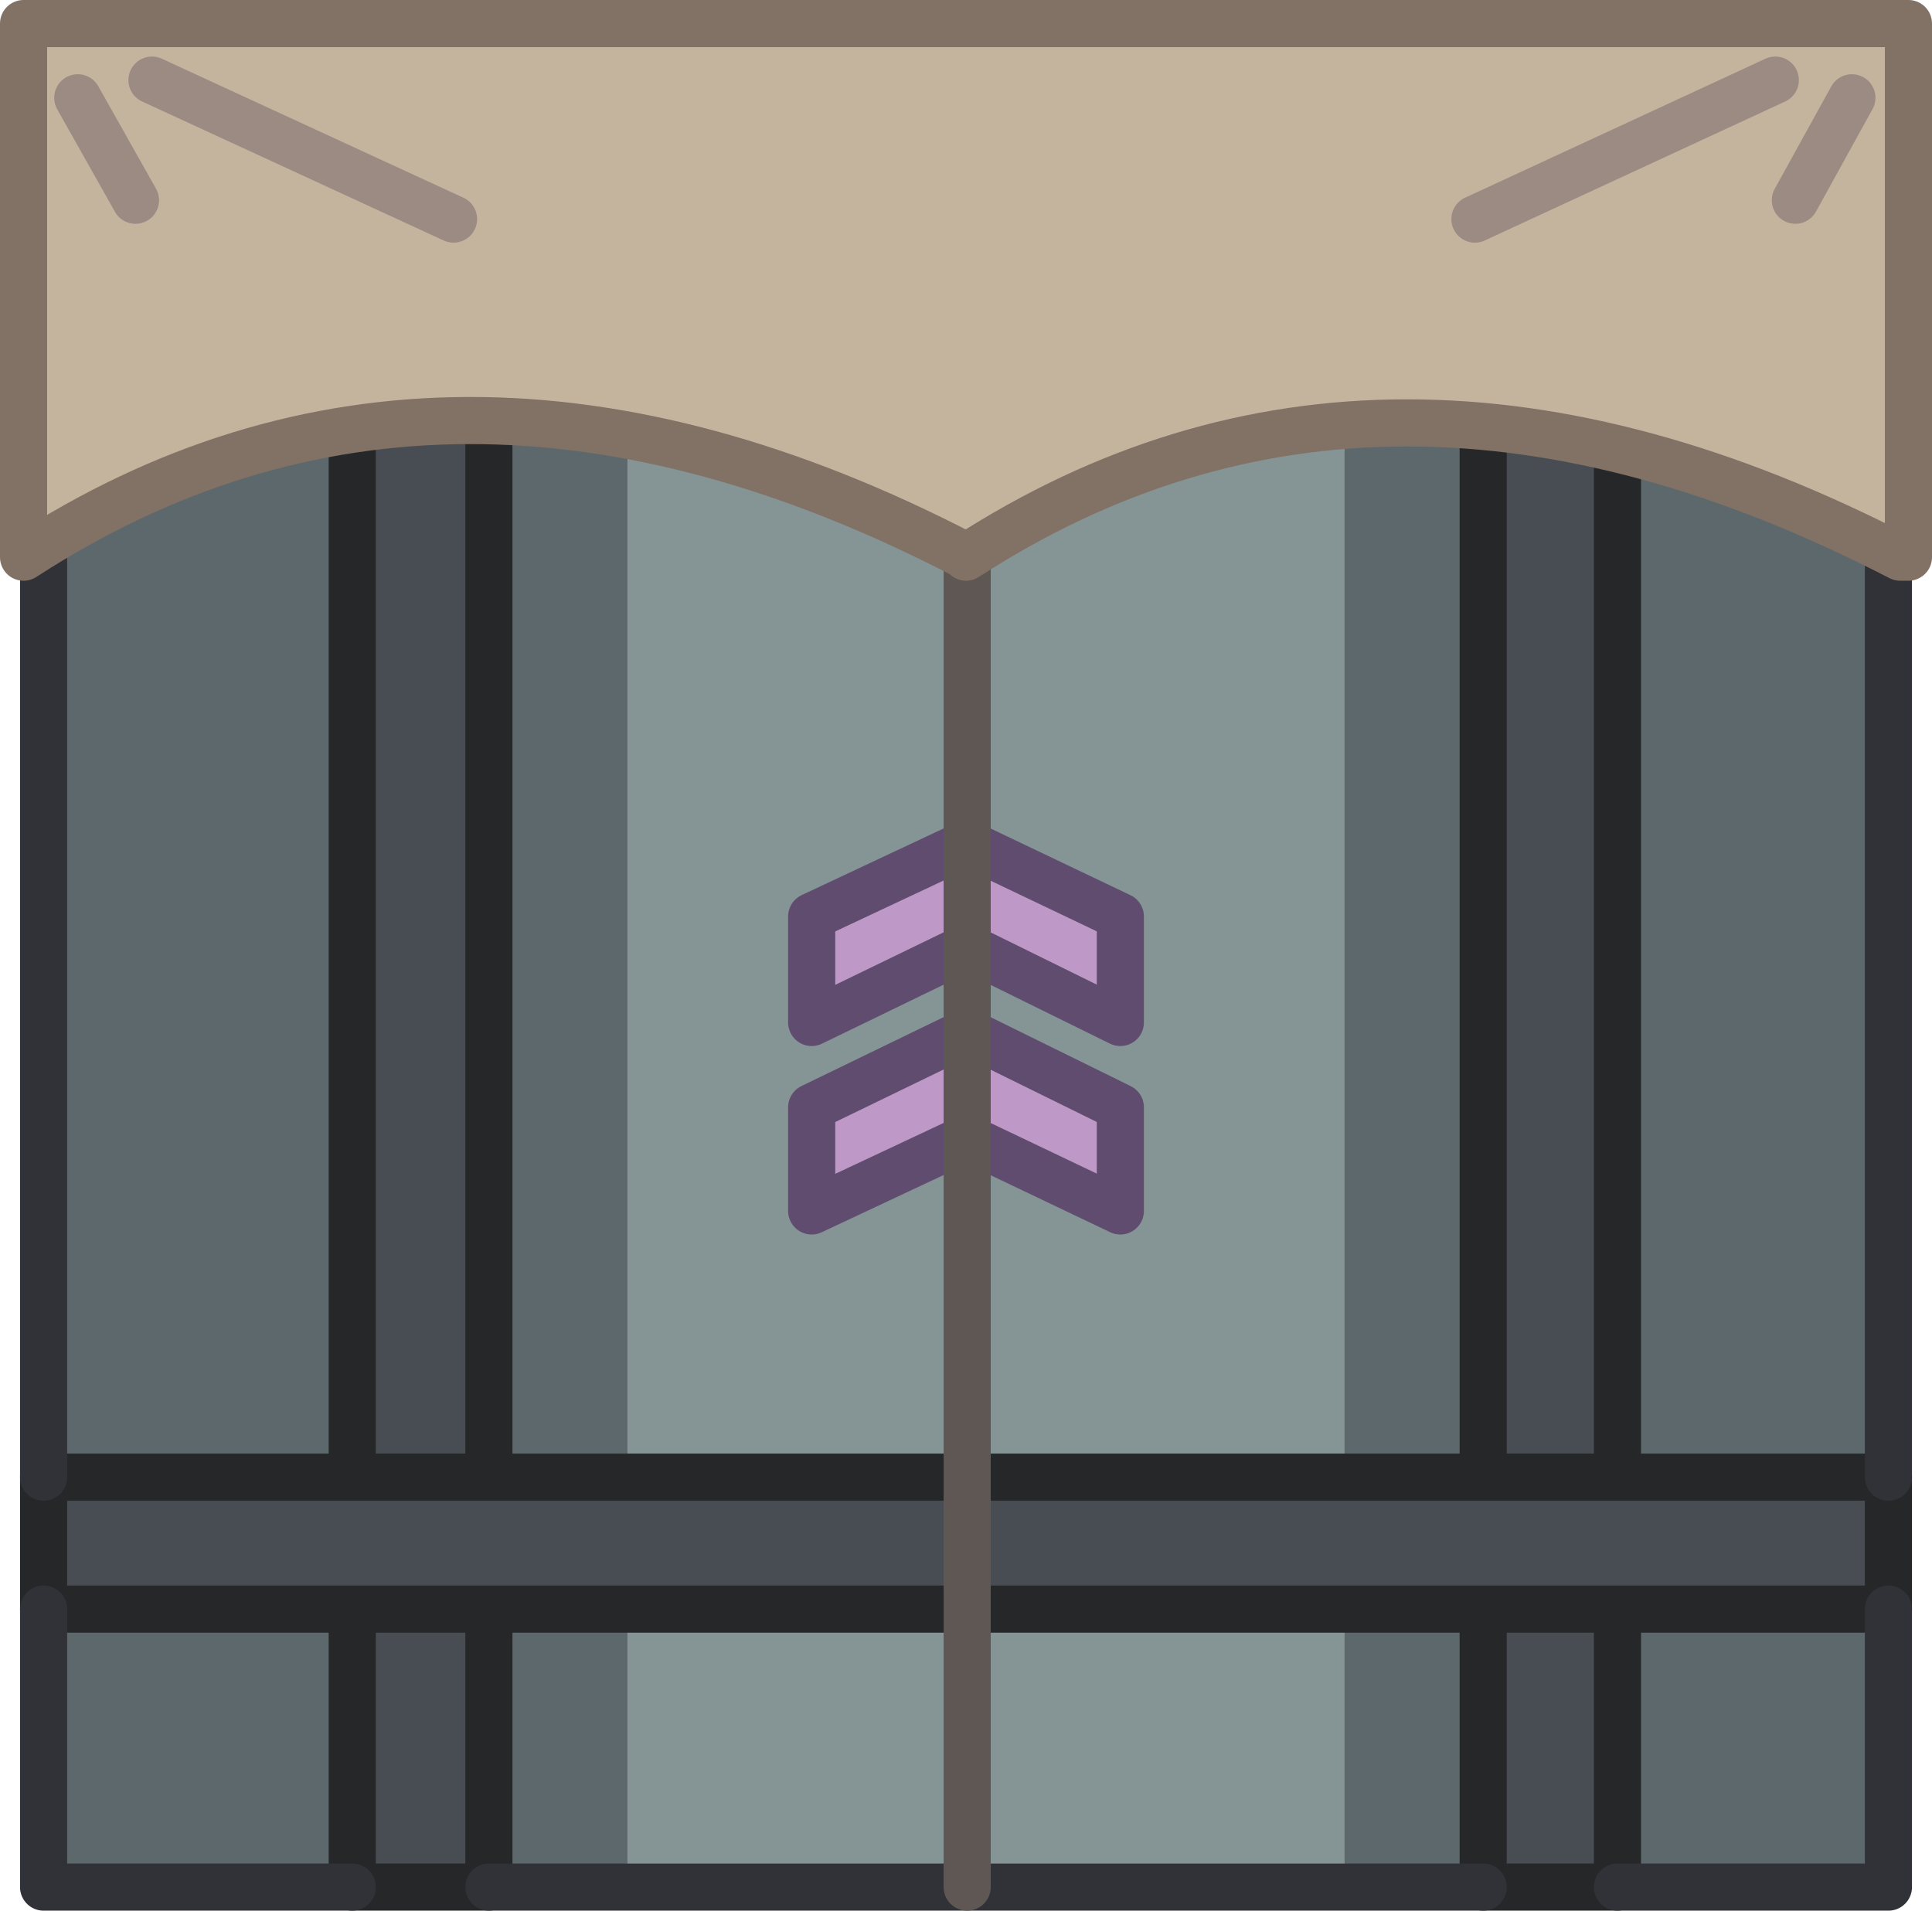 <?xml version="1.0" encoding="UTF-8" standalone="no"?>
<svg xmlns:xlink="http://www.w3.org/1999/xlink" height="81.1px" width="82.0px" xmlns="http://www.w3.org/2000/svg">
  <g transform="matrix(1.0, 0.0, 0.0, 1.0, 41.0, 41.0)">
    <path d="M0.05 -5.2 L6.55 -2.1 6.55 2.4 0.05 -0.8 -6.55 2.4 -6.55 -2.1 0.05 -5.2 M6.55 6.0 L6.55 10.4 0.05 7.3 -6.55 10.4 -6.55 6.0 0.05 2.8 6.55 6.0" fill="#be98c6" fill-rule="evenodd" stroke="none"/>
    <path d="M16.05 39.1 L-14.35 39.1 -14.35 27.3 16.05 27.3 16.05 39.1 M-14.35 -26.4 L0.05 -26.4 16.05 -26.4 16.05 21.7 -14.35 21.7 -14.35 -26.4 M0.05 -5.2 L-6.55 -2.1 -6.55 2.4 0.05 -0.8 6.55 2.4 6.55 -2.1 0.05 -5.2 M6.55 6.0 L0.05 2.8 -6.55 6.0 -6.55 10.4 0.05 7.3 6.55 10.4 6.55 6.0" fill="#859495" fill-rule="evenodd" stroke="none"/>
    <path d="M16.05 -26.4 L21.95 -26.4 21.95 21.7 16.05 21.7 16.05 -26.4 M27.65 -26.4 L39.15 -26.4 39.15 21.7 27.65 21.7 27.65 -26.4 M39.15 27.3 L39.15 39.1 27.65 39.1 27.65 27.3 39.15 27.3 M21.95 39.1 L16.05 39.1 16.05 27.3 21.95 27.3 21.95 39.1 M-14.35 39.1 L-20.25 39.1 -20.25 27.3 -14.35 27.3 -14.35 39.1 M-26.05 39.1 L-39.15 39.1 -39.15 27.3 -26.05 27.3 -26.05 39.1 M-39.15 21.7 L-39.15 -26.4 -26.05 -26.4 -26.05 21.7 -39.15 21.7 M-20.25 -26.4 L-14.35 -26.4 -14.35 21.7 -20.25 21.7 -20.25 -26.4" fill="#5d686c" fill-rule="evenodd" stroke="none"/>
    <path d="M21.95 -26.4 L27.65 -26.4 27.65 21.7 39.15 21.7 39.15 27.3 27.65 27.3 27.65 39.1 21.95 39.1 21.95 27.3 16.05 27.3 -14.35 27.3 -20.25 27.3 -20.25 39.1 -26.05 39.1 -26.05 27.3 -39.15 27.3 -39.15 21.7 -26.05 21.7 -26.05 -26.4 -20.25 -26.4 -20.25 21.7 -14.35 21.7 16.05 21.7 21.95 21.7 21.95 -26.4 M27.65 21.7 L21.95 21.7 27.65 21.7 M21.95 27.3 L27.65 27.3 21.95 27.3 M-26.05 27.3 L-20.25 27.3 -26.05 27.3 M-20.25 21.7 L-26.05 21.7 -20.25 21.7" fill="#474d52" fill-rule="evenodd" stroke="none"/>
    <path d="M0.05 -5.2 L-6.55 -2.1 -6.55 2.4 0.05 -0.8 6.55 2.4 6.55 -2.1 0.05 -5.2 M6.55 6.0 L6.55 10.4 0.05 7.3 -6.55 10.4 -6.55 6.0 0.05 2.8 6.55 6.0" fill="none" stroke="#5f4c6f" stroke-linecap="round" stroke-linejoin="round" stroke-width="2.0"/>
    <path d="M39.15 21.7 L39.15 27.3 27.65 27.3 27.65 39.1 21.95 39.1 21.95 27.3 16.05 27.3 -14.35 27.3 -20.25 27.3 -20.25 39.1 -26.05 39.1 -26.05 27.3 -39.15 27.3 -39.15 21.7 -26.05 21.7 -26.05 -26.4 M16.05 21.7 L21.95 21.7 21.95 -26.4 M21.95 21.7 L27.65 21.7 27.65 -26.4 M27.65 21.7 L39.15 21.7 M27.65 27.3 L21.95 27.3 M-20.25 -26.4 L-20.25 21.7 -14.35 21.7 16.05 21.7 M-26.05 21.7 L-20.25 21.7 M-20.25 27.3 L-26.05 27.3" fill="none" stroke="#262728" stroke-linecap="round" stroke-linejoin="round" stroke-width="2.0"/>
    <path d="M39.15 -26.4 L39.15 21.7 M39.15 27.3 L39.15 39.1 27.65 39.1 M21.95 39.1 L16.05 39.1 -14.35 39.1 -20.25 39.1 M-26.05 39.1 L-39.15 39.1 -39.15 27.3 M-39.15 21.7 L-39.15 -26.4" fill="none" stroke="#313237" stroke-linecap="round" stroke-linejoin="round" stroke-width="2.0"/>
    <path d="M0.05 -26.4 L0.05 39.1" fill="none" stroke="#5e5753" stroke-linecap="round" stroke-linejoin="round" stroke-width="2.0"/>
    <path d="M35.2 -32.5 L37.6 -36.85 35.2 -32.5 M39.65 -17.35 Q17.6 -28.75 0.0 -17.35 L-0.1 -17.45 Q-22.2 -28.9 -40.0 -17.35 L-40.0 -40.0 40.0 -40.0 40.0 -17.35 39.75 -17.35 39.65 -17.35 M-21.75 -31.7 L-34.55 -37.6 -21.75 -31.7 M-35.25 -32.5 L-37.7 -36.85 -35.25 -32.5 M21.6 -31.7 L34.35 -37.6 21.6 -31.7" fill="#c5b49d" fill-rule="evenodd" stroke="none"/>
    <path d="M37.6 -36.85 L35.2 -32.5 M34.35 -37.6 L21.6 -31.7 M-37.7 -36.85 L-35.25 -32.5 M-34.55 -37.6 L-21.75 -31.7" fill="none" stroke="#9b8b82" stroke-linecap="round" stroke-linejoin="round" stroke-width="2.0"/>
    <path d="M39.65 -17.35 Q17.6 -28.75 0.0 -17.35 L-0.1 -17.45 Q-22.2 -28.9 -40.0 -17.35 L-40.0 -40.0 40.0 -40.0 40.0 -17.35 39.75 -17.35 39.65 -17.35 Z" fill="none" stroke="#827165" stroke-linecap="round" stroke-linejoin="round" stroke-width="2.0"/>
  </g>
</svg>
